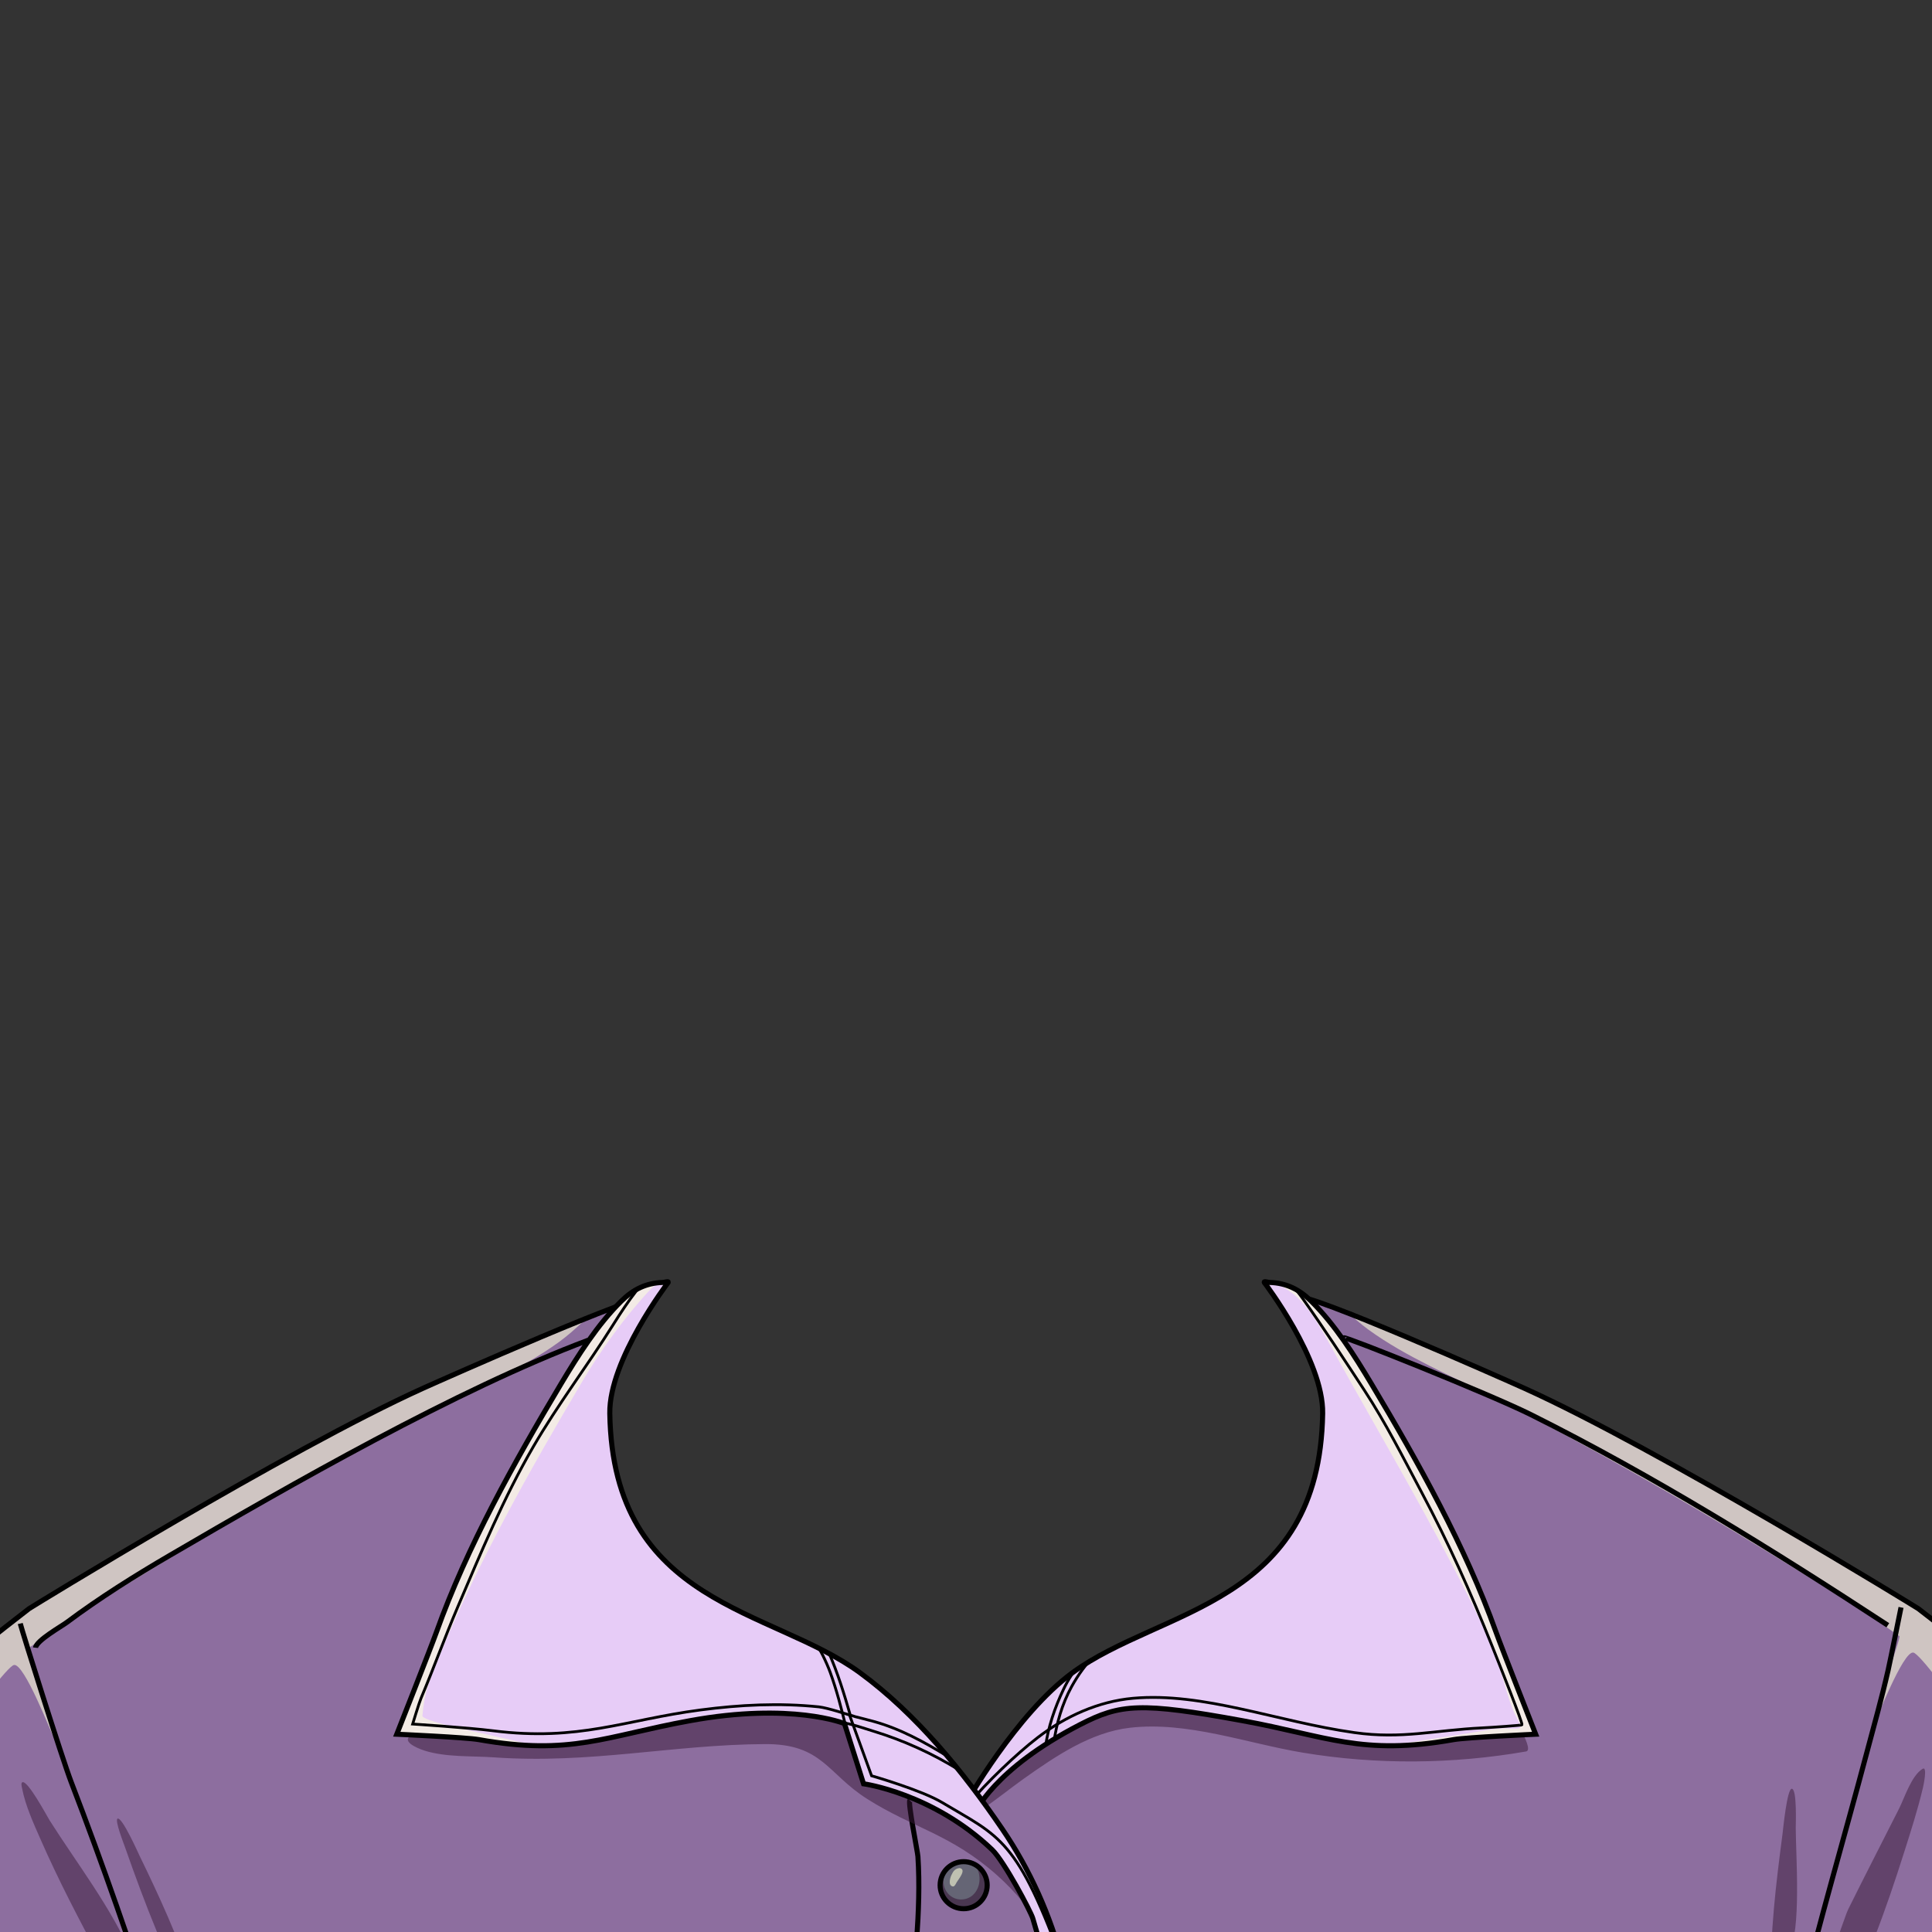 <svg viewBox="0 0 800 800" xmlns="http://www.w3.org/2000/svg"><rect x="0" y="0" width="800" height="800" fill="#333333" stroke="none"/><g id="default-tshirt-2"><path d="M403.181,747.678C426.179,714.664 516.531,676.793 542.962,642.936C558.167,623.459 564.495,595.023 557.723,571.014C554.963,561.229 549.232,552.627 543.127,544.614C542.744,544.111 536.977,537.291 537.225,537.114C540.71,534.625 622.739,571.028 631.304,574.898C686.837,599.991 793.781,665.686 794.346,666.123C807.287,676.112 814.387,681.667 814.387,681.667C831.965,713.539 858.164,795.498 835.811,829.811C812.937,864.923 -15.529,871.85 -35.205,823.694C-50.694,785.785 -40.228,718.495 -14.351,686.88C-14.351,686.88 -0.925,676.112 12.016,666.123C12.582,665.686 119.525,599.991 175.058,574.898C183.624,571.028 265.652,534.625 269.137,537.114C269.385,537.291 263.618,544.111 263.235,544.614C257.13,552.627 251.399,561.229 248.639,571.014C241.867,595.023 248.195,623.459 263.4,642.936C289.831,676.793 380.183,714.664 403.181,747.678Z" style="fill: rgb(141, 110, 159)" /><clipPath id="_clip1_clothes_2"><path d="M403.181,747.678C426.179,714.664 516.531,676.793 542.962,642.936C558.167,623.459 564.495,595.023 557.723,571.014C554.963,561.229 549.232,552.627 543.127,544.614C542.744,544.111 536.977,537.291 537.225,537.114C540.71,534.625 622.739,571.028 631.304,574.898C686.837,599.991 793.781,665.686 794.346,666.123C807.287,676.112 814.387,681.667 814.387,681.667C831.965,713.539 858.164,795.498 835.811,829.811C812.937,864.923 -15.529,871.85 -35.205,823.694C-50.694,785.785 -40.228,718.495 -14.351,686.88C-14.351,686.88 -0.925,676.112 12.016,666.123C12.582,665.686 119.525,599.991 175.058,574.898C183.624,571.028 265.652,534.625 269.137,537.114C269.385,537.291 263.618,544.111 263.235,544.614C257.13,552.627 251.399,561.229 248.639,571.014C241.867,595.023 248.195,623.459 263.4,642.936C289.831,676.793 380.183,714.664 403.181,747.678Z" /></clipPath><g clip-path="url(#_clip1_clothes_2)"><path d="M254.037,536.273C254.172,536.187 254.259,536.147 254.275,536.171L254.037,536.273C253.306,536.737 251.158,538.537 250.988,538.678C244.336,544.183 238.428,550.64 231.431,555.72C215.782,567.081 196.994,574.862 179.865,583.628C141.284,603.371 104.111,624.445 67.168,647.088C48.116,658.764 29.889,669.692 11.572,682.62C10.917,683.083 17.135,699.297 17.715,704.226C17.794,704.9 22.93,718.616 22.101,718.892C21.675,719.034 10.074,688.347 5.735,689.445C0.924,690.662 -47.659,756.443 -56.34,805.561C-57.318,811.095 -64.099,763.364 -64.225,758.125C-64.905,729.817 -2.065,671.918 19.795,657.891C83.72,616.87 149.892,578.236 220.799,550.477L254.037,536.273ZM544.039,531.135C544.77,531.6 546.919,533.4 547.089,533.541C553.74,539.045 559.649,545.502 566.646,550.582C582.295,561.944 601.083,569.724 618.211,578.49C656.792,598.233 693.965,619.307 730.909,641.95C749.96,653.626 768.188,664.554 786.504,677.482C787.16,677.945 780.942,694.159 780.362,699.088C780.282,699.762 775.147,713.478 775.976,713.754C776.402,713.896 788.003,683.209 792.341,684.307C797.152,685.524 845.735,751.305 854.417,800.423C855.395,805.957 862.175,758.226 862.301,752.988C862.982,724.679 800.141,666.78 778.282,652.753C714.356,611.732 648.185,573.099 577.278,545.339L544.039,531.135C543.905,531.05 543.818,531.009 543.801,531.034L544.039,531.135Z" style="fill: rgb(252, 255, 216); fill-opacity: 0.6" /><g><path d="M376.752,745.474C375.839,746.386 379.964,766.734 380.094,768.753C381.565,791.56 378.258,814.74 377.133,837.51" style="fill: none; stroke: black; stroke-width: 2.1px" /><path d="M787.176,665.59C787.176,665.59 782.776,687.434 781.82,691.636C779.232,703.006 776.06,714.22 773.067,725.488C763.687,760.802 753.344,795.888 744.68,831.389" style="fill: none; stroke: black; stroke-width: 2.1px" /><path d="M8.39,672.272C9.171,675.533 25.864,728.51 29.424,737.769C42.971,773.011 54.099,805.44 65.917,841.3" style="fill: none; stroke: black; stroke-width: 2.1px" /><path d="M14.718,682.279C15.036,679.318 25.509,673.398 27.571,671.858C41.237,661.651 55.677,652.607 70.395,644.002C120.072,614.957 189.355,575.274 243.566,554.945" style="fill: none; stroke: black; stroke-width: 2.1px" /><path d="M556.527,553.97C556.23,553.019 617.004,577.321 634.004,585.815C684.542,611.065 734.423,642.013 781.703,672.991" style="fill: none; stroke: black; stroke-width: 2.1px" /></g></g><path d="M403.181,747.678C426.179,714.664 516.531,676.793 542.962,642.936C558.167,623.459 564.495,595.023 557.723,571.014C554.963,561.229 549.232,552.627 543.127,544.614C542.744,544.111 536.977,537.291 537.225,537.114C540.71,534.625 622.739,571.028 631.304,574.898C686.837,599.991 793.781,665.686 794.346,666.123C807.287,676.112 814.387,681.667 814.387,681.667C831.965,713.539 858.164,795.498 835.811,829.811C812.937,864.923 -15.529,871.85 -35.205,823.694C-50.694,785.785 -40.228,718.495 -14.351,686.88C-14.351,686.88 -0.925,676.112 12.016,666.123C12.582,665.686 119.525,599.991 175.058,574.898C183.624,571.028 265.652,534.625 269.137,537.114C269.385,537.291 263.618,544.111 263.235,544.614C257.13,552.627 251.399,561.229 248.639,571.014C241.867,595.023 248.195,623.459 263.4,642.936C289.831,676.793 380.183,714.664 403.181,747.678Z" style="fill: none; stroke: black; stroke-width: 2.1px" /><path d="M757.167,808.775C759.901,807.46 763.853,793.529 765.241,790.728C772.158,776.765 779.297,762.908 786.323,749C788.635,744.421 791.473,735.237 796.113,732.436C798.266,731.136 796.394,739.651 796.253,740.247C794.095,749.365 791.22,758.325 788.381,767.249C780.858,790.901 772.723,813.981 760.624,835.707L757.167,808.775ZM54.42,809.357C46.009,789.851 31.924,771.708 20.578,753.826C19.503,752.131 11.489,737.032 9.25,737.987C8.571,738.277 9.028,739.928 9.114,740.376C10.522,747.734 13.884,755.005 16.876,761.823C24.255,778.633 32.827,795.026 41.521,811.187C44.808,817.299 60.866,842.22 58.782,830.445L54.42,809.357ZM740.756,808.351C745.938,799.878 743.621,768.159 743.58,757.039C743.574,755.582 744.16,740.762 741.944,740.691C739.956,740.628 738.311,757.803 738.105,759.379C735.44,779.758 732.867,800.695 733.307,821.286L740.756,808.351ZM71.187,812.476C72.592,812.178 69.586,810.081 68.945,808.796C67.519,805.931 66.25,802.986 65.026,800.03C60.186,788.332 55.801,776.405 51.611,764.459C51.321,763.63 47.404,753.61 48.685,753.06C50.572,752.25 57.316,767.462 57.882,768.624C65.965,785.228 73.901,802.547 79.672,820.107L71.187,812.476ZM169.505,719.099C166.524,721.841 175.084,724.679 175.881,724.926C184.842,727.707 195.267,727.034 204.572,727.686C244.642,730.493 278.392,722.403 316.721,722.19C340.568,722.058 342.547,734.438 359.116,744.92C378.266,757.036 393.705,759.467 412.84,776.476C420.466,783.254 426.909,791.217 432.344,799.823C432.9,800.703 436.551,808.464 437.447,808.464C439.43,808.464 435.843,804.838 435.008,803.041C433.268,799.295 431.512,795.569 429.512,791.953C423.772,781.573 416.404,772.067 408.483,763.269C383.63,735.665 356.476,710.676 319.65,700.937C280.023,690.457 235.077,693.194 195.514,702.926L169.505,719.099ZM618.326,696.487C618.323,696.414 618.377,696.401 618.512,696.476L618.326,696.487C618.335,696.774 619.21,697.989 619.495,698.52C620.394,700.199 621.281,701.884 622.202,703.552C623.342,705.613 636.042,724.528 631.916,725.245C601.502,730.535 569.796,730.807 539.37,725.719C516.116,721.83 491.68,712.674 467.848,715.429C451.586,717.308 437.038,727.251 423.976,736.49C418.264,740.531 412.829,745.06 406.996,748.916C406.618,749.166 404.807,750.653 404.526,749.732C403.619,746.766 408.482,741.316 409.991,739.34C417.831,729.074 427.899,720.955 439.062,714.518C482.782,689.305 535.308,700.35 583.009,698.689L618.326,696.487Z" style="fill: rgb(56, 25, 57); fill-opacity: 0.5" /><g transform="matrix(1,0,0,1,-1.986,-2.201)"><circle cx="401.012" cy="782.819" r="9.746" style="fill: rgb(101, 101, 117)" /><clipPath id="_clip2_clothes_2"><circle cx="401.012" cy="782.819" r="9.746" /></clipPath><g clip-path="url(#_clip2_clothes_2)"><g transform="matrix(1,0,0,1,1.986,2.201)"><path d="M391.697,774.444C391.519,774.399 391.186,775.62 391.158,775.722C390.774,777.153 390.53,778.718 390.754,780.194C391.351,784.131 394.833,786.967 398.858,786.487C403.359,785.951 405.837,781.724 405.59,777.456C405.496,775.822 405.037,774.201 404.092,772.851C403.779,772.405 403.436,771.978 403.062,771.581C403.027,771.544 402.44,770.95 402.516,770.912C403.03,770.655 405.364,773.233 405.655,773.53C408.534,776.462 410.402,780.591 408.759,784.633C406.564,790.036 399.426,793.344 394.186,790.178C389.986,787.639 388.366,781.984 389.672,777.413" style="fill: rgb(56, 25, 57); fill-opacity: 0.59" /></g><g transform="matrix(1,0,0,1,1.986,2.201)"><path d="M397.332,773.52C395.009,773.776 394.429,775.623 394.278,775.847C393.592,776.862 392.265,780.778 394.558,781.137C395.299,781.254 395.858,779.916 396.131,779.424C396.775,778.263 400.478,774.071 397.332,773.52Z" style="fill: rgb(252, 255, 216); fill-opacity: 0.6" /></g></g><circle cx="401.012" cy="782.819" r="9.746" style="fill: none; stroke: black; stroke-width: 2.1px" /></g><g transform="matrix(-1,0,0,1,800.188,0)"><path d="M276.681,531.037C277.021,530.37 275.183,531.005 274.434,531.029C267.581,531.245 262.214,533.881 257.268,538.764C247.406,548.499 239.294,561.327 232.226,573.166C212.975,605.41 193.373,640.431 180.742,675.76C178.359,682.427 164.301,718.105 164.301,718.105C164.301,718.105 192.991,719.397 198.253,720.334C236.351,727.118 250.671,718.899 285.674,712.51C327.933,704.796 336.163,705.463 353.025,714.159C388.999,732.712 396.539,750.826 396.539,750.826L400.317,746.829C400.317,746.829 379.376,709.71 356.149,692.669C319.529,665.804 253.788,664.877 252.503,585.288C252.144,563.098 276.681,531.037 276.681,531.037Z" style="fill: rgb(231, 204, 247)" /><clipPath id="_clip3_clothes_2"><path d="M276.681,531.037C277.021,530.37 275.183,531.005 274.434,531.029C267.581,531.245 262.214,533.881 257.268,538.764C247.406,548.499 239.294,561.327 232.226,573.166C212.975,605.41 193.373,640.431 180.742,675.76C178.359,682.427 164.301,718.105 164.301,718.105C164.301,718.105 192.991,719.397 198.253,720.334C236.351,727.118 250.671,718.899 285.674,712.51C327.933,704.796 336.163,705.463 353.025,714.159C388.999,732.712 396.539,750.826 396.539,750.826L400.317,746.829C400.317,746.829 379.376,709.71 356.149,692.669C319.529,665.804 253.788,664.877 252.503,585.288C252.144,563.098 276.681,531.037 276.681,531.037Z" /></clipPath><g clip-path="url(#_clip3_clothes_2)"><g transform="matrix(-1,0,0,1,800.188,0)"><path d="M520.514,528.352C519.86,528.208 521.799,528.734 522.43,528.96C523.47,529.334 524.502,529.733 525.54,530.113C528.822,531.315 532.203,533.269 534.968,535.389C542.756,541.361 547.889,551.735 552.547,560.15C568.779,589.474 585.67,618.083 601.214,647.849C605.353,655.775 609.41,663.744 613.276,671.807C615.951,677.387 618.415,683.117 620.397,688.983C622.675,695.725 624.213,702.649 626.975,709.232C627.291,709.983 630.144,714.641 629.481,715.343C628.594,716.282 624.377,715.634 623.244,715.666C617.846,715.82 612.492,716.976 607.181,717.85C602.005,718.701 596.807,719.408 591.632,720.271C589.635,720.603 573.553,722.825 573.015,723.884C572.742,724.421 577.843,725.088 578.15,725.131C584.581,726.036 591.06,726.526 597.539,726.941C611.485,727.836 633.076,732.404 645.837,725.004C652.519,721.128 651.108,713.103 648.975,706.899C644.226,693.08 636.155,680.192 629.346,667.33C611.009,632.686 591.787,598.798 570.254,566.024C559.621,549.841 547.951,529.136 530.169,519.638" style="fill: rgb(252, 255, 216); fill-opacity: 0.6" /></g><g><g transform="matrix(-1,0,0,1,800.188,0)"><path d="M524.321,522.741C523.778,522.185 525.678,523.506 526.298,523.972C527.55,524.913 528.721,525.957 529.883,527.005C533.519,530.285 536.641,533.807 539.481,537.789C547.808,549.466 557.083,563.659 564.935,575.651C573.847,589.262 580.918,603.382 588.551,617.729C599.9,639.062 608.866,659.134 617.856,681.609C621.3,690.22 630.606,713.615 630.231,714.24C630.135,714.4 618.088,715.272 613.683,715.483C594.032,716.422 580.545,720.202 560.885,717.44C529.052,712.967 498.327,700.597 469.122,703.222C454.833,704.506 441.234,710.656 429.733,719.449C420.918,726.188 408.26,738.379 401.159,746.859" style="fill: none; stroke: black; stroke-width: 1.15px" /></g><g transform="matrix(-1,0,0,1,800.188,0)"><path d="M450.757,688.113C450.966,687.72 450.19,688.801 449.913,689.15C449.35,689.859 448.791,690.574 448.255,691.304C446.6,693.558 445.084,695.936 443.735,698.386C439.789,705.556 437.516,713.517 436.362,721.591" style="fill: none; stroke: black; stroke-width: 1.15px" /></g><g transform="matrix(-1,0,0,1,800.188,0)"><path d="M444.836,692.104C444.837,692.107 443.681,693.635 443.618,693.73C442.393,695.582 441.297,697.57 440.342,699.573C436.823,706.955 433.901,715.382 432.906,723.54" style="fill: none; stroke: black; stroke-width: 1.15px" /></g></g></g><path d="M276.681,531.037C277.021,530.37 275.183,531.005 274.434,531.029C267.581,531.245 262.214,533.881 257.268,538.764C247.406,548.499 239.294,561.327 232.226,573.166C212.975,605.41 193.373,640.431 180.742,675.76C178.359,682.427 164.301,718.105 164.301,718.105C164.301,718.105 192.991,719.397 198.253,720.334C236.351,727.118 250.671,718.899 285.674,712.51C327.933,704.796 336.163,705.463 353.025,714.159C388.999,732.712 396.539,750.826 396.539,750.826L400.317,746.829C400.317,746.829 379.376,709.71 356.149,692.669C319.529,665.804 253.788,664.877 252.503,585.288C252.144,563.098 276.681,531.037 276.681,531.037Z" style="fill: none; stroke: black; stroke-width: 2.1px" /></g><path d="M276.681,531.037C277.021,530.37 275.183,531.005 274.434,531.029C267.581,531.245 262.214,533.881 257.268,538.764C247.406,548.499 239.294,561.327 232.226,573.166C212.975,605.41 193.373,640.431 180.742,675.76C178.359,682.427 164.301,718.105 164.301,718.105C164.301,718.105 192.991,719.397 198.253,720.334C236.351,727.118 250.671,718.899 285.674,712.51C327.933,704.796 349.677,713.696 349.677,713.696L357.575,738.627C357.575,738.627 386.248,742.518 410.759,765.868C415.799,770.669 426.868,791.616 427.665,794.384C430.722,804.996 440.052,837.417 441.932,834.463C445.356,829.082 441.485,818.338 440.084,812.93C434.944,793.093 426.542,774.291 415.008,757.352C398.871,733.655 379.376,709.71 356.149,692.669C319.529,665.804 253.788,664.877 252.503,585.288C252.144,563.098 276.681,531.037 276.681,531.037Z" style="fill: rgb(231, 204, 247)" /><clipPath id="_clip4_clothes_2"><path d="M276.681,531.037C277.021,530.37 275.183,531.005 274.434,531.029C267.581,531.245 262.214,533.881 257.268,538.764C247.406,548.499 239.294,561.327 232.226,573.166C212.975,605.41 193.373,640.431 180.742,675.76C178.359,682.427 164.301,718.105 164.301,718.105C164.301,718.105 192.991,719.397 198.253,720.334C236.351,727.118 250.671,718.899 285.674,712.51C327.933,704.796 349.677,713.696 349.677,713.696L357.575,738.627C357.575,738.627 386.248,742.518 410.759,765.868C415.799,770.669 426.868,791.616 427.665,794.384C430.722,804.996 440.052,837.417 441.932,834.463C445.356,829.082 441.485,818.338 440.084,812.93C434.944,793.093 426.542,774.291 415.008,757.352C398.871,733.655 379.376,709.71 356.149,692.669C319.529,665.804 253.788,664.877 252.503,585.288C252.144,563.098 276.681,531.037 276.681,531.037Z" /></clipPath><g clip-path="url(#_clip4_clothes_2)"><path d="M291.554,521.32C291.561,521.21 272.909,530.107 269.32,533.933C258.848,545.098 248.876,558.905 241.108,572.036C219.361,608.799 197.946,646.731 181.674,686.327C177.864,695.598 175.791,700.404 174.906,710.416C174.545,714.496 246.75,725.284 217.134,725.406C215.305,725.413 164.591,723.161 163.219,722.543C158.111,720.242 158.557,712.134 159.013,707.622C160.512,692.762 168.343,678.924 174.378,665.54C195.264,619.217 214.527,555.75 261.645,528.731" style="fill: rgb(252, 255, 216); fill-opacity: 0.6" /><g><path d="M284.112,515.541C281.541,515.541 276.666,520.941 274.895,522.472C266.009,530.153 260.123,538.626 253.975,548.417C243.222,565.543 230.979,581.555 220.793,599.108C208.539,620.227 199.056,643.097 189.492,665.524C184.171,678.001 179.591,690.761 174.317,703.252C173.579,705 170.867,713.887 170.867,713.887C170.867,713.887 193.709,715.358 204.148,716.674C239.791,721.167 258.548,712.191 290.078,708.053C306.427,705.908 322.64,705.088 339.054,706.772C342.626,707.138 351.774,710.162 351.774,710.162L360.902,735.315C360.902,735.315 381.505,741.213 390.143,746.396C413.759,760.565 421.34,760.814 440.8,815.288" style="fill: none; stroke: black; stroke-width: 1.15px" /><path d="M338.782,682.293C338.967,681.911 339.308,682.962 339.531,683.323C339.983,684.052 340.385,684.809 340.765,685.578C341.897,687.867 342.938,690.191 343.809,692.593C346.412,699.778 348.299,707.016 350.107,714.424" style="fill: none; stroke: black; stroke-width: 1.15px" /><path d="M343.102,684.132C346.888,692.663 349.563,701.468 352.14,710.411" style="fill: none; stroke: black; stroke-width: 1.15px" /><path d="M348.197,713.168C352.81,713.864 357.309,715.51 361.76,716.874C374.214,720.688 386.323,726.165 397.374,733.075" style="fill: none; stroke: black; stroke-width: 1.15px" /><path d="M351.594,710.232C351.972,710.009 353.67,710.718 354.044,710.814C356.543,711.452 359.046,712.07 361.535,712.748C372.649,715.775 382.76,721.337 392.516,727.351" style="fill: none; stroke: black; stroke-width: 1.15px" /></g></g><path d="M276.681,531.037C277.021,530.37 275.183,531.005 274.434,531.029C267.581,531.245 262.214,533.881 257.268,538.764C247.406,548.499 239.294,561.327 232.226,573.166C212.975,605.41 193.373,640.431 180.742,675.76C178.359,682.427 164.301,718.105 164.301,718.105C164.301,718.105 192.991,719.397 198.253,720.334C236.351,727.118 250.671,718.899 285.674,712.51C327.933,704.796 349.677,713.696 349.677,713.696L357.575,738.627C357.575,738.627 386.248,742.518 410.759,765.868C415.799,770.669 426.868,791.616 427.665,794.384C430.722,804.996 440.052,837.417 441.932,834.463C445.356,829.082 441.485,818.338 440.084,812.93C434.944,793.093 426.542,774.291 415.008,757.352C398.871,733.655 379.376,709.71 356.149,692.669C319.529,665.804 253.788,664.877 252.503,585.288C252.144,563.098 276.681,531.037 276.681,531.037Z" style="fill: none; stroke: black; stroke-width: 2.1px" /></g></svg>